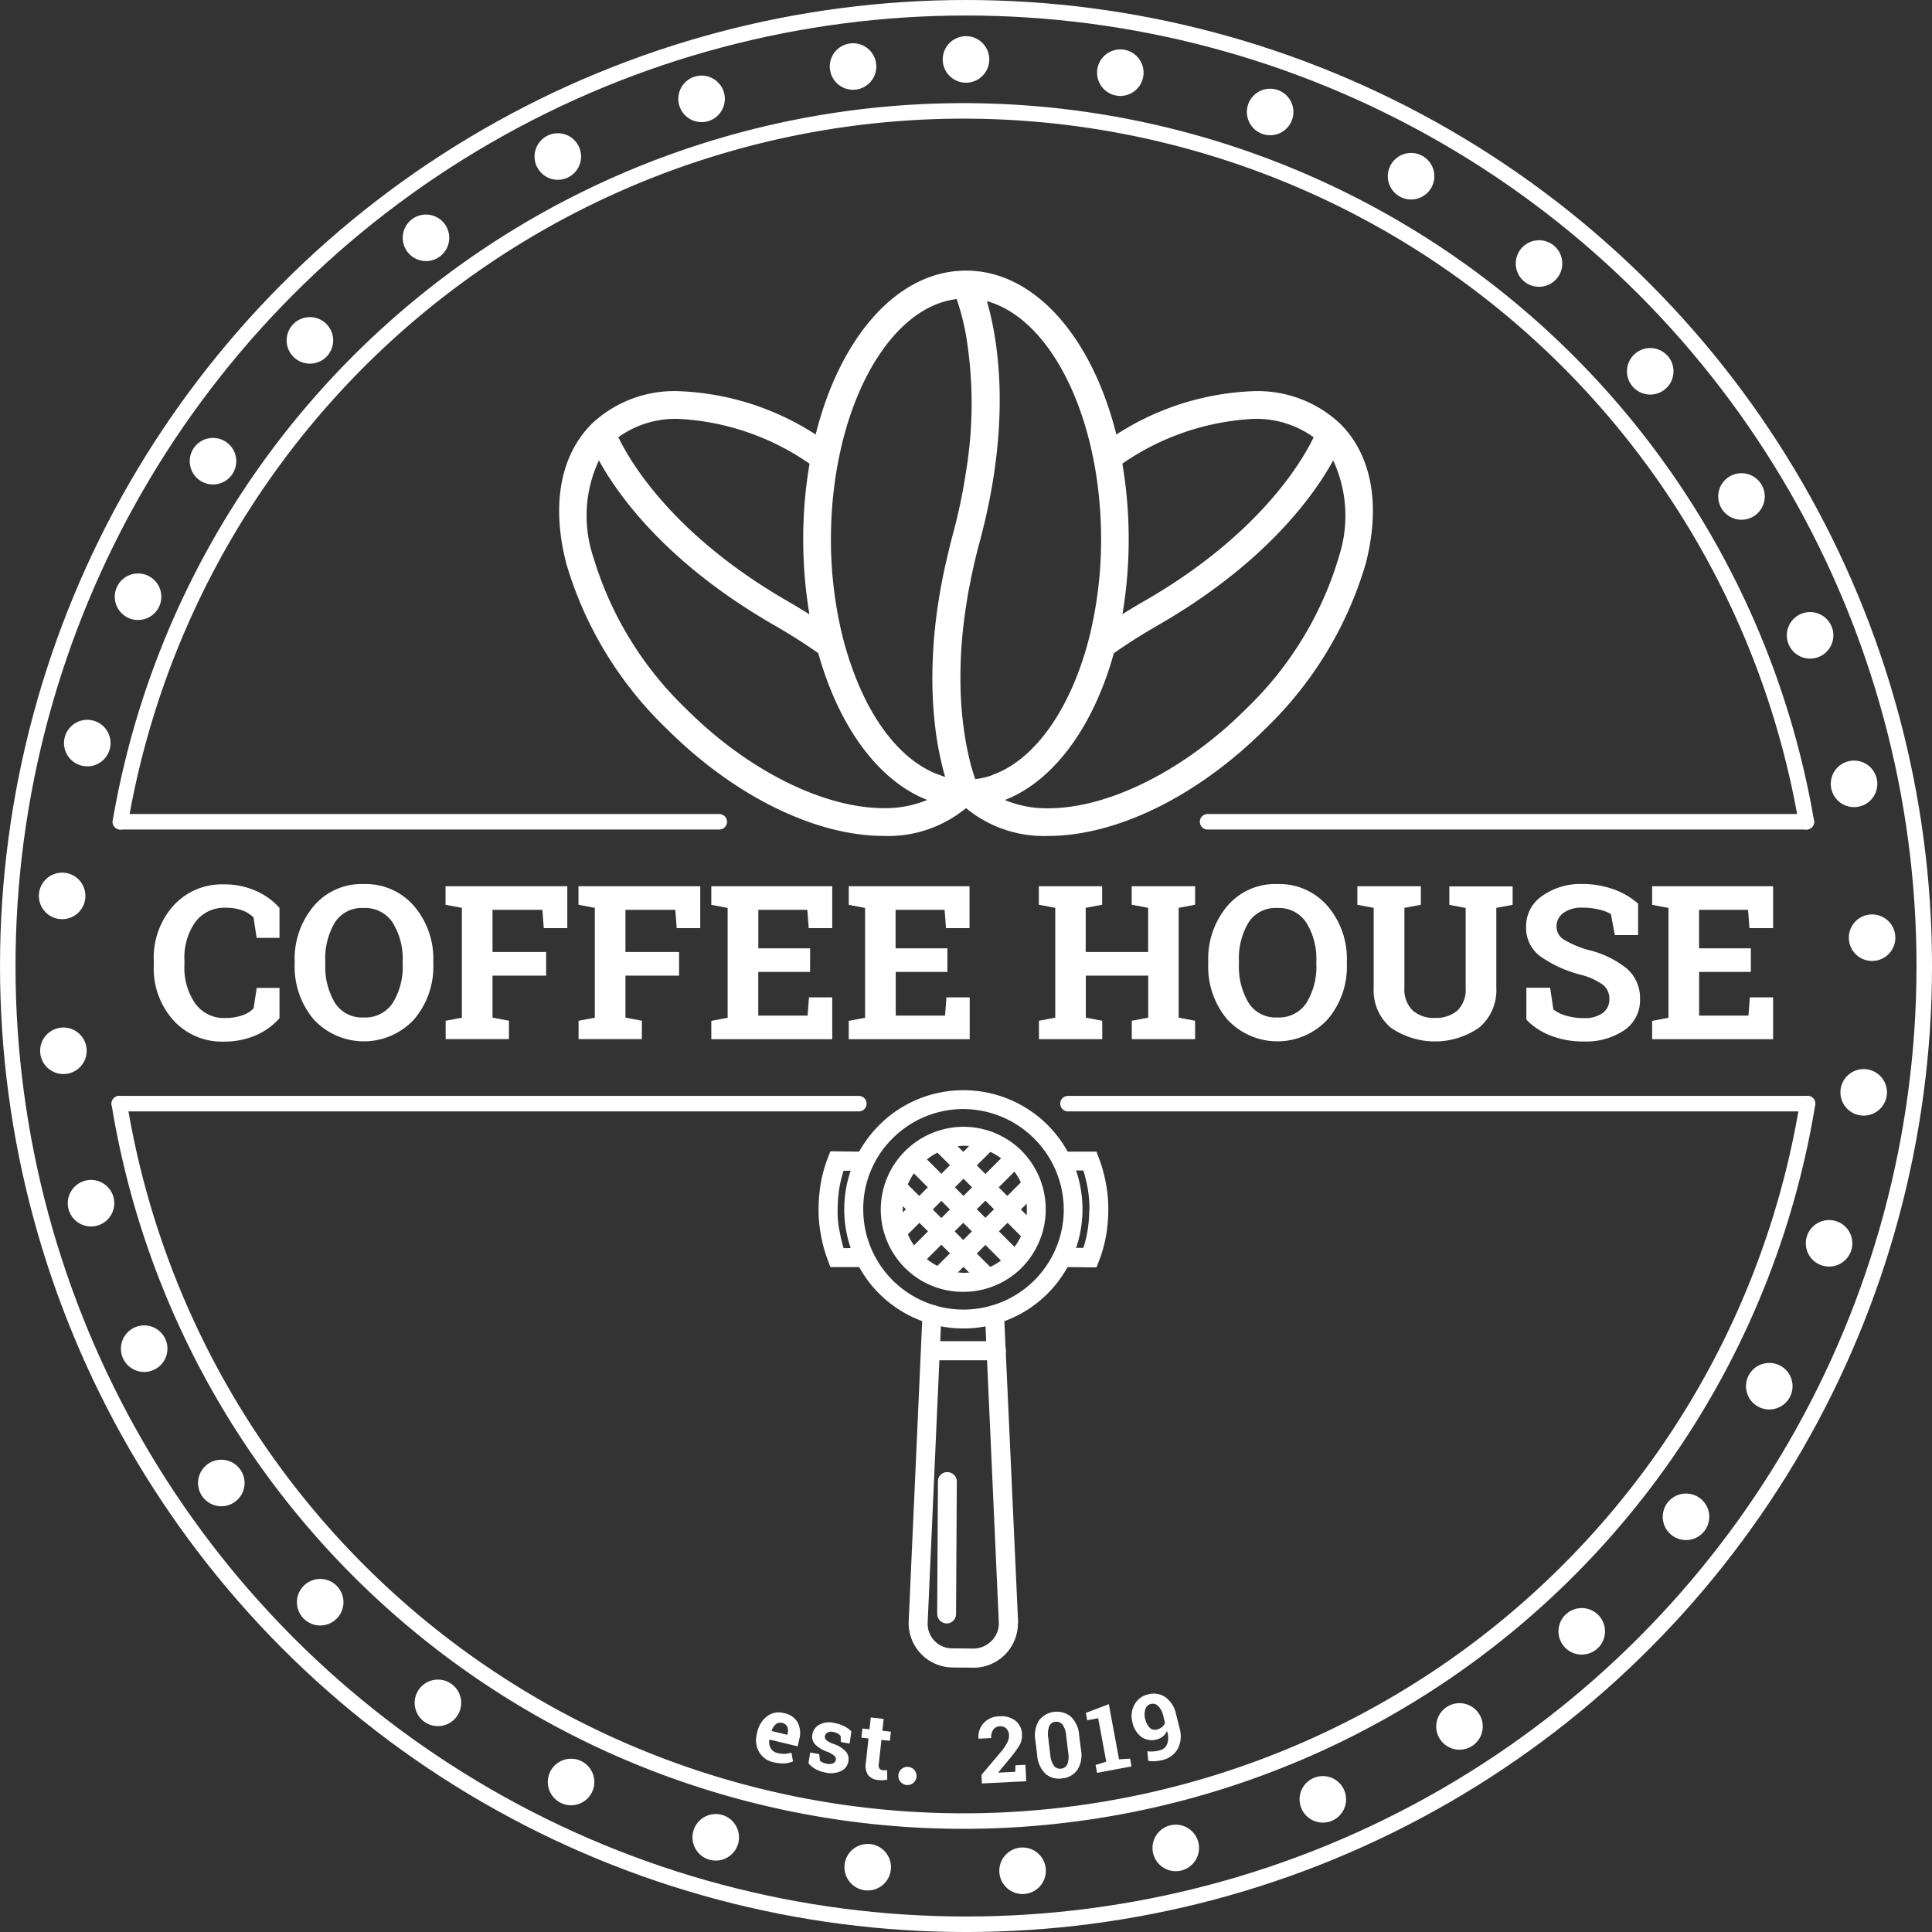 <svg xmlns="http://www.w3.org/2000/svg" width="124.583" height="124.583" viewBox="0 0 124.583 124.583"><rect x="0" y="0" width="124.583" height="124.583" fill="#333333" stroke="none"/><g transform="translate(-122.5 -51.5)"><g transform="translate(1822 1436)"><g transform="translate(-1689.583 -1327.503)"><path d="M252.3,927.544h-1.469l-.2-1.317a2.009,2.009,0,0,0-.735-.457,2.986,2.986,0,0,0-1.046-.166,2.321,2.321,0,0,0-1.982.935,3.976,3.976,0,0,0-.693,2.439v.346a4.012,4.012,0,0,0,.693,2.446,2.267,2.267,0,0,0,1.954.942,3.284,3.284,0,0,0,1.067-.166,1.724,1.724,0,0,0,.748-.457l.2-1.317h1.469v1.954a4.357,4.357,0,0,1-1.518,1.1,5.119,5.119,0,0,1-2.072.409,4.225,4.225,0,0,1-3.25-1.372,5,5,0,0,1-1.268-3.527v-.333a5.034,5.034,0,0,1,1.261-3.527,4.2,4.2,0,0,1,3.257-1.379,4.951,4.951,0,0,1,2.065.416,4.386,4.386,0,0,1,1.525,1.1v1.926Z" transform="translate(-244.2 -924.065)" fill="#fff"/><path d="M384.239,928.849a5.241,5.241,0,0,1-1.24,3.583,4.411,4.411,0,0,1-6.472,0,5.278,5.278,0,0,1-1.227-3.583V928.7a5.285,5.285,0,0,1,1.227-3.576,4.044,4.044,0,0,1,3.222-1.421,4.11,4.11,0,0,1,3.25,1.421,5.225,5.225,0,0,1,1.24,3.576Zm-1.975-.159a4.431,4.431,0,0,0-.638-2.488,2.116,2.116,0,0,0-1.885-.956,2.063,2.063,0,0,0-1.857.949,4.524,4.524,0,0,0-.61,2.495v.159a4.557,4.557,0,0,0,.617,2.508,2.064,2.064,0,0,0,1.857.949,2.118,2.118,0,0,0,1.885-.949,4.456,4.456,0,0,0,.631-2.509Z" transform="translate(-366.215 -923.693)" fill="#fff"/><path d="M515.7,934.476l1.053-.2v-7.082l-1.053-.2V925.8h7.851v2.7h-1.518l-.09-1.178h-3.215v2.716h3.458v1.525h-3.458v2.709l1.06.2v1.185h-4.082v-1.185Z" transform="translate(-496.886 -925.648)" fill="#fff"/><path d="M639.4,934.476l1.053-.2v-7.082l-1.053-.2V925.8h7.851v2.7h-1.518l-.09-1.178h-3.215v2.716h3.458v1.525h-3.458v2.709l1.06.2v1.185h-4.082v-1.185Z" transform="translate(-612.014 -925.648)" fill="#fff"/><path d="M769.368,931.323h-3.34v2.82h3.181l.09-1.178h1.5v2.7H763v-1.185l1.053-.2v-7.082l-1.053-.2V925.8h7.8v2.7h-1.518l-.09-1.178h-3.16v2.481h3.34Z" transform="translate(-727.049 -925.648)" fill="#fff"/><path d="M897.268,931.323h-3.34v2.82h3.181l.09-1.178h1.5v2.7h-7.8v-1.185l1.053-.2v-7.082l-1.053-.2V925.8h7.789v2.7h-1.518l-.09-1.178h-3.16v2.481h3.34v1.518Z" transform="translate(-846.086 -925.648)" fill="#fff"/><path d="M1067.8,926.992V925.8h4.082v1.192l-1.06.2v2.848h4.026v-2.848l-1.06-.2V925.8h4.088v1.192l-1.06.2v7.082l1.06.2v1.185h-4.082v-1.185l1.06-.2v-2.709h-4.026v2.709l1.06.2v1.185h-4.082v-1.185l1.053-.2v-7.082Z" transform="translate(-1010.728 -925.648)" fill="#fff"/><path d="M1234.339,928.849a5.24,5.24,0,0,1-1.24,3.583,4.411,4.411,0,0,1-6.472,0,5.278,5.278,0,0,1-1.227-3.583V928.7a5.284,5.284,0,0,1,1.227-3.576,4.043,4.043,0,0,1,3.222-1.421,4.11,4.11,0,0,1,3.25,1.421,5.225,5.225,0,0,1,1.24,3.576Zm-1.968-.159a4.43,4.43,0,0,0-.638-2.488,2.116,2.116,0,0,0-1.885-.956,2.063,2.063,0,0,0-1.857.949,4.524,4.524,0,0,0-.61,2.495v.159a4.557,4.557,0,0,0,.617,2.508,2.064,2.064,0,0,0,1.857.949,2.118,2.118,0,0,0,1.885-.949,4.456,4.456,0,0,0,.631-2.509Z" transform="translate(-1157.406 -923.693)" fill="#fff"/><path d="M1368.2,925.8v1.192l-1.06.2v5.149a1.888,1.888,0,0,0,.527,1.462,2.028,2.028,0,0,0,1.441.485,2.093,2.093,0,0,0,1.455-.478,1.877,1.877,0,0,0,.527-1.462V927.2l-1.053-.2v-1.192h4.082v1.185l-1.053.2v5.149a3.142,3.142,0,0,1-1.095,2.564,5,5,0,0,1-5.724,0,3.137,3.137,0,0,1-1.088-2.564v-5.149l-1.053-.2V925.8h4.1Z" transform="translate(-1286.495 -925.647)" fill="#fff"/><path d="M1528.313,926.9h-1.483l-.256-1.358a2.612,2.612,0,0,0-.755-.284,4.3,4.3,0,0,0-1.053-.125,2,2,0,0,0-1.254.34,1.06,1.06,0,0,0-.443.887.966.966,0,0,0,.464.825,6.358,6.358,0,0,0,1.6.679,6.236,6.236,0,0,1,2.474,1.2,2.5,2.5,0,0,1,.846,1.961,2.326,2.326,0,0,1-1,2,4.4,4.4,0,0,1-2.64.735,5.659,5.659,0,0,1-2.114-.374,4.263,4.263,0,0,1-1.573-1.033v-2.058h1.531l.208,1.4a2.458,2.458,0,0,0,.811.4,3.9,3.9,0,0,0,1.143.159,1.953,1.953,0,0,0,1.234-.333,1.069,1.069,0,0,0,.423-.887,1.135,1.135,0,0,0-.4-.915,4.1,4.1,0,0,0-1.414-.651,8.008,8.008,0,0,1-2.654-1.206,2.279,2.279,0,0,1-.9-1.913,2.347,2.347,0,0,1,1.019-1.961,4.265,4.265,0,0,1,2.557-.783,5.989,5.989,0,0,1,2.072.346,4.788,4.788,0,0,1,1.573.922v2.03Z" transform="translate(-1432.615 -923.6)" fill="#fff"/><path d="M1644.869,931.323h-3.34v2.82h3.181l.09-1.178h1.5v2.7h-7.8v-1.185l1.053-.2v-7.082l-1.053-.2V925.8h7.8v2.7h-1.525l-.09-1.178h-3.16v2.481h3.34v1.518Z" transform="translate(-1541.88 -925.648)" fill="#fff"/></g><path d="M666.124,360.675a17.473,17.473,0,0,0-8.8,2.793c-1.566-6.264-5.267-10.568-9.695-10.568s-8.129,4.3-9.695,10.568a17.474,17.474,0,0,0-8.8-2.793,7.758,7.758,0,0,0-5.634,2.1c-2.044,2.044-2.626,5.26-1.635,9.057a24.251,24.251,0,0,0,6.451,10.6c4.331,4.331,9.577,6.923,14.026,6.923h0a7.888,7.888,0,0,0,5.287-1.795,7.888,7.888,0,0,0,5.287,1.795c4.449,0,9.688-2.585,14.026-6.923a24.251,24.251,0,0,0,6.452-10.6c.991-3.791.416-7.013-1.635-9.057A7.77,7.77,0,0,0,666.124,360.675Zm0,1.788a6.3,6.3,0,0,1,3.922,1.185c-.755,1.566-3.527,6.32-10.97,10.589-.471.27-.922.54-1.358.818a29.265,29.265,0,0,0-.007-9.708A16.334,16.334,0,0,1,666.124,362.463Zm-36.99,0a16.242,16.242,0,0,1,8.406,2.89,28.827,28.827,0,0,0-.409,4.858,29.5,29.5,0,0,0,.4,4.851c-.437-.27-.887-.547-1.358-.818-7.436-4.276-10.207-9.029-10.963-10.6A6.3,6.3,0,0,1,629.134,362.463Zm13.208,25.1h0c-3.922,0-8.815-2.453-12.757-6.4a22.5,22.5,0,0,1-5.987-9.785,8.421,8.421,0,0,1,.36-6.244c1.213,2.217,4.324,6.625,11.337,10.651,1.026.589,1.954,1.185,2.807,1.781,1.317,4.726,3.874,8.239,7.027,9.466A7.009,7.009,0,0,1,642.342,387.562Zm4.054-16.1c-.208.88-.374,1.732-.506,2.543a32.439,32.439,0,0,0-.43,5,27.085,27.085,0,0,0,.152,3.063,20.475,20.475,0,0,0,.672,3.479c-.1-.028-.194-.062-.291-.1s-.194-.069-.3-.111c-2.03-.818-3.791-2.9-5-5.766a21.162,21.162,0,0,1-1.026-3.084,26.114,26.114,0,0,1-.748-6.278,26.879,26.879,0,0,1,.256-3.714c.09-.672.215-1.331.353-1.968,1.206-5.44,4.089-9.383,7.5-9.792a16.085,16.085,0,0,1,.6,2.328,26.932,26.932,0,0,1,0,8.808,35.569,35.569,0,0,1-.866,4.1C646.631,370.48,646.506,370.972,646.4,371.458Zm2.869,13.991a4.767,4.767,0,0,1-.977.229c-.021,0-.042.007-.062.007-.014-.042-.028-.09-.049-.139-.083-.249-.18-.561-.277-.936-.028-.111-.055-.236-.083-.353-.062-.27-.125-.575-.187-.9a23.451,23.451,0,0,1-.36-4.206c0-.672.021-1.379.076-2.141s.152-1.6.284-2.467c.042-.284.09-.568.139-.859.042-.243.1-.5.146-.748.159-.8.346-1.628.582-2.5,2.12-7.831,1.185-13.152.478-15.571,3.091.852,5.641,4.608,6.756,9.653.139.638.263,1.3.353,1.968a26.879,26.879,0,0,1,.256,3.714,26.108,26.108,0,0,1-.748,6.278,20.358,20.358,0,0,1-1.026,3.084c-1.22,2.862-2.98,4.941-5,5.765C649.458,385.372,649.361,385.414,649.264,385.448Zm22.4-14.067a22.436,22.436,0,0,1-5.987,9.785c-3.95,3.943-8.835,6.4-12.757,6.4a7.007,7.007,0,0,1-2.786-.534c3.153-1.227,5.717-4.74,7.027-9.466.852-.6,1.781-1.192,2.807-1.781,7.013-4.026,10.117-8.433,11.337-10.651A8.474,8.474,0,0,1,671.661,371.381Z" transform="translate(-2284.837 -1719.95)" fill="#fff"/><circle cx="61.792" cy="61.792" r="61.792" transform="translate(-1699 -1384)" fill="none" stroke="#fff" stroke-miterlimit="10" stroke-width="1"/><line x1="47.69" transform="translate(-1691.807 -1313.332)" fill="none" stroke="#fff" stroke-linecap="round" stroke-miterlimit="10" stroke-width="1"/><line x2="38.619" transform="translate(-1691.738 -1331.508)" fill="none" stroke="#fff" stroke-linecap="round" stroke-miterlimit="10" stroke-width="1"/><g transform="translate(-1695.667 -1380.667)"><path d="M58.458,0A58.458,58.458,0,1,1,0,58.458,58.458,58.458,0,0,1,58.458,0Z" transform="translate(0 0)" fill="none" stroke="#fff" stroke-linecap="round" stroke-width="3" stroke-dasharray="0 10"/></g><path d="M212.1,1128.1a55.154,55.154,0,0,0,108.865,0" transform="translate(-1903.907 -2441.432)" fill="none" stroke="#fff" stroke-linecap="round" stroke-miterlimit="10" stroke-width="1"/><path d="M321.819,250.14a55.151,55.151,0,0,0-108.719,0" transform="translate(-1904.838 -1581.648)" fill="none" stroke="#fff" stroke-linecap="round" stroke-miterlimit="10" stroke-width="1"/><g transform="translate(-1646.718 -1314.198)"><path d="M951.527,1316.118a.614.614,0,0,1,1.227-.049l.908,19.9-.014.035a2.863,2.863,0,0,1-2.855,2.855l-1.337-.014a2.863,2.863,0,0,1-2.855-2.855v-.028l.894-19.916a.606.606,0,0,1,.651-.575.6.6,0,0,1,.568.638l-.887,19.881h0a1.578,1.578,0,0,0,.464,1.157,1.551,1.551,0,0,0,1.157.464l1.337.014a1.637,1.637,0,0,0,1.143-.478,1.589,1.589,0,0,0,.492-1.13Z" transform="translate(-940.791 -1301.621)" fill="#fff"/><path d="M926.022,1150.827a4.1,4.1,0,0,0,.007,8.191h0a4.074,4.074,0,0,0,2.9-1.206h0a4.091,4.091,0,0,0-.014-5.786h0a4.1,4.1,0,0,0-2.89-1.2Zm-3.749.333a5.361,5.361,0,0,1,3.749-1.559h0a5.326,5.326,0,0,1,3.77,1.559h0a5.354,5.354,0,0,1,0,7.526h0a5.3,5.3,0,0,1-3.77,1.559h0a5.277,5.277,0,0,1-3.763-1.545,5.32,5.32,0,0,1,.014-7.54Z" transform="translate(-916.686 -1147.244)" fill="#fff"/><path d="M894.392,1116.813a6.458,6.458,0,0,0-4.574,1.892,6.368,6.368,0,0,0-1.892,4.574h0a6.459,6.459,0,0,0,6.465,6.465,6.459,6.459,0,0,0,6.465-6.465,6.506,6.506,0,0,0-6.465-6.465Zm-5.433,1.032a7.647,7.647,0,0,1,5.419-2.245h0a7.666,7.666,0,0,1,7.685,7.685h0a7.681,7.681,0,1,1-15.363-.007h0A7.659,7.659,0,0,1,888.959,1117.845Z" transform="translate(-885.042 -1115.6)" fill="#fff"/><path d="M865.661,1172.614a.609.609,0,0,1,.617.617.586.586,0,0,1-.6.6l-1.289.014a8.744,8.744,0,0,0-.256,1.019,9.083,9.083,0,0,0-.125,1.476,5.951,5.951,0,0,0,.139,1.462c.062.354.146.686.243,1.032l1.289-.014a.647.647,0,0,1,.617.617.614.614,0,0,1-.617.617H863.54l-.146-.4a8.657,8.657,0,0,1-.457-1.635,8.563,8.563,0,0,1-.159-1.684,9.855,9.855,0,0,1,.146-1.7,8.516,8.516,0,0,1,.457-1.635l.159-.409h.416Zm12.917,7.436a.617.617,0,1,1,0-1.234h1.275a7.065,7.065,0,0,0,.256-1.019,9.09,9.09,0,0,0,.125-1.476l.014.014a8.112,8.112,0,0,0-.139-1.49,9.941,9.941,0,0,0-.256-1.019h-1.275a.609.609,0,0,1-.617-.617.6.6,0,0,1,.6-.6H880.7l.146.4a8.659,8.659,0,0,1,.457,1.635,8.562,8.562,0,0,1,.159,1.684h0a9.853,9.853,0,0,1-.146,1.7,8.508,8.508,0,0,1-.457,1.635l-.159.409h-.416Z" transform="translate(-862.776 -1168.65)" fill="#fff"/><path d="M963.144,1349.1a.617.617,0,1,1,0,1.234h-4.227a.617.617,0,0,1,0-1.234Z" transform="translate(-951.681 -1332.919)" fill="#fff"/><path d="M973.248,1471.5a.586.586,0,0,1,.6-.6.609.609,0,0,1,.617.617l-.049,8.523a.609.609,0,0,1-.617.617.626.626,0,0,1-.6-.624Z" transform="translate(-965.548 -1446.272)" fill="#fff"/><path d="M966.927,1155.651a.611.611,0,0,1,0-.859.6.6,0,0,1,.859,0l5.9,5.9a.6.6,0,0,1,0,.859.611.611,0,0,1-.859,0Z" transform="translate(-959.545 -1151.909)" fill="#fff"/><path d="M941.157,1170.836a.631.631,0,0,1,0-.887.615.615,0,0,1,.873.014l6.611,6.611a.617.617,0,1,1-.873.873Z" transform="translate(-935.556 -1166.02)" fill="#fff"/><path d="M925.892,1196.686a.6.6,0,0,1,0-.859.611.611,0,0,1,.859,0l5.9,5.9a.611.611,0,0,1,0,.859.6.6,0,0,1-.859,0Z" transform="translate(-921.351 -1190.103)" fill="#fff"/><path d="M926.636,1161.4a.632.632,0,0,1-.887,0,.615.615,0,0,1,.014-.873l5.9-5.9a.611.611,0,0,1,.859,0,.628.628,0,0,1,.014.873Z" transform="translate(-921.223 -1151.758)" fill="#fff"/><path d="M942.051,1177.476a.611.611,0,0,1-.859,0,.6.6,0,0,1,0-.859l6.625-6.625a.6.6,0,0,1,.859,0,.611.611,0,0,1,0,.859Z" transform="translate(-935.591 -1166.056)" fill="#fff"/><path d="M967.73,1202.42a.618.618,0,1,1-.873-.873l5.9-5.9a.617.617,0,0,1,.873.873Z" transform="translate(-959.475 -1189.939)" fill="#fff"/></g><line x1="47.69" transform="translate(-1630.632 -1313.332)" fill="none" stroke="#fff" stroke-linecap="round" stroke-miterlimit="10" stroke-width="1"/><line x2="38.612" transform="translate(-1621.631 -1331.508)" fill="none" stroke="#fff" stroke-linecap="round" stroke-miterlimit="10" stroke-width="1"/><g transform="translate(-1650.747 -1275.29)"><path d="M805.77,1697.815a1.4,1.4,0,0,1-.949-.672,1.554,1.554,0,0,1-.139-1.164l.028-.111a1.707,1.707,0,0,1,.638-1.026,1.252,1.252,0,0,1,1.1-.194,1.269,1.269,0,0,1,.866.6,1.5,1.5,0,0,1,.1,1.088l-.1.45-1.816-.437-.007.014a.78.78,0,0,0,.083.541.649.649,0,0,0,.437.312,1.745,1.745,0,0,0,.464.055,2.308,2.308,0,0,0,.437-.076l.1.561a1.717,1.717,0,0,1-.547.132A2.792,2.792,0,0,1,805.77,1697.815Zm.534-2.543a.441.441,0,0,0-.4.09.9.9,0,0,0-.27.423l.007.014,1,.243.021-.076a.675.675,0,0,0-.021-.444A.466.466,0,0,0,806.3,1695.272Z" transform="translate(-804.629 -1693.385)" fill="#fff"/><path d="M856.054,1705.294l-.561-.1-.021-.4a.894.894,0,0,0-.194-.152,1.092,1.092,0,0,0-.277-.1.531.531,0,0,0-.367.042.31.31,0,0,0-.173.222.305.305,0,0,0,.083.256,1.34,1.34,0,0,0,.464.25,1.979,1.979,0,0,1,.79.478.757.757,0,0,1,.173.658.824.824,0,0,1-.471.617,1.523,1.523,0,0,1-.984.1,2.035,2.035,0,0,1-.638-.215,1.639,1.639,0,0,1-.478-.388l.111-.693.582.1.049.423a.489.489,0,0,0,.187.125,1.144,1.144,0,0,0,.263.076.676.676,0,0,0,.4-.028.284.284,0,0,0,.173-.229.279.279,0,0,0-.1-.256,1.46,1.46,0,0,0-.464-.263,2.036,2.036,0,0,1-.769-.471.731.731,0,0,1-.18-.645.881.881,0,0,1,.43-.617,1.328,1.328,0,0,1,.956-.125,2.34,2.34,0,0,1,.665.215,1.7,1.7,0,0,1,.464.333Z" transform="translate(-850.02 -1702.07)" fill="#fff"/><path d="M904.134,1699.3l-.083.762.547.062-.062.589-.547-.062-.173,1.58a.362.362,0,0,0,.049.27.264.264,0,0,0,.194.1,1.247,1.247,0,0,0,.153.007,1.139,1.139,0,0,0,.145-.007l.007.617a2.1,2.1,0,0,1-.284.035,1.461,1.461,0,0,1-.3-.014.924.924,0,0,1-.645-.312,1.066,1.066,0,0,1-.152-.783l.173-1.587-.457-.049.062-.589.457.049.083-.762Z" transform="translate(-895.904 -1697.667)" fill="#fff"/><path d="M939.739,1748.5l-.839-.055.049-.741.839.055Z" transform="translate(-929.596 -1742.806)" fill="#fff"/><path d="M1011.859,1702.494l-.028-.554,1.289-1.524a2.9,2.9,0,0,0,.388-.589,1,1,0,0,0,.1-.437.632.632,0,0,0-.166-.429.5.5,0,0,0-.416-.153.525.525,0,0,0-.437.222.808.808,0,0,0-.125.533l-.818.042-.007-.014a1.292,1.292,0,0,1,.326-.984,1.388,1.388,0,0,1,1.026-.443,1.463,1.463,0,0,1,1.039.291,1.153,1.153,0,0,1,.416.88,1.286,1.286,0,0,1-.173.714,7.445,7.445,0,0,1-.651.88l-.707.852.007.014,1.088-.055.014-.416.644-.035.049,1.06Z" transform="translate(-997.295 -1696.699)" fill="#fff"/><path d="M1067.206,1696.278a1.818,1.818,0,0,1-.229,1.3,1.33,1.33,0,0,1-.977.554,1.316,1.316,0,0,1-1.088-.3,1.854,1.854,0,0,1-.533-1.213l-.111-.922a1.832,1.832,0,0,1,.229-1.3,1.449,1.449,0,0,1,2.058-.243,1.821,1.821,0,0,1,.534,1.213Zm-.956-.908a1.374,1.374,0,0,0-.236-.707.5.5,0,0,0-.457-.18.476.476,0,0,0-.4.284,1.5,1.5,0,0,0-.062.748l.132,1.088a1.433,1.433,0,0,0,.236.721.5.5,0,0,0,.464.18.485.485,0,0,0,.4-.284,1.454,1.454,0,0,0,.056-.755Z" transform="translate(-1046.253 -1692.665)" fill="#fff"/><path d="M1112.131,1690.822l.686-.215-.52-2.8-.707.132-.09-.478,1.483-.561.658,3.555.714-.042.09.5-2.224.416Z" transform="translate(-1090.235 -1686.219)" fill="#fff"/><path d="M1155.919,1680.724a.644.644,0,0,0,.464-.388,1.245,1.245,0,0,0,.014-.8l-.014-.062a.948.948,0,0,1-.263.353.933.933,0,0,1-.388.194,1.158,1.158,0,0,1-.991-.146,1.587,1.587,0,0,1-.589-.949,1.522,1.522,0,0,1,.125-1.136,1.3,1.3,0,0,1,.873-.665,1.348,1.348,0,0,1,1.123.173,1.785,1.785,0,0,1,.693,1.109l.222.887a1.781,1.781,0,0,1-.118,1.344,1.522,1.522,0,0,1-1,.721,2.925,2.925,0,0,1-.45.069,2.4,2.4,0,0,1-.45-.021l-.055-.617a1.831,1.831,0,0,0,.388.007A1.8,1.8,0,0,0,1155.919,1680.724Zm-.194-1.338a.822.822,0,0,0,.34-.166.6.6,0,0,0,.187-.27l-.111-.437a1.281,1.281,0,0,0-.333-.645.491.491,0,0,0-.485-.125.478.478,0,0,0-.34.346,1.115,1.115,0,0,0-.007.624,1.16,1.16,0,0,0,.284.554A.474.474,0,0,0,1155.725,1679.386Z" transform="translate(-1129.88 -1677.07)" fill="#fff"/></g><circle cx="0.589" cy="0.589" r="0.589" transform="translate(-1641.574 -1270.569)" fill="#fff"/></g></g></svg>